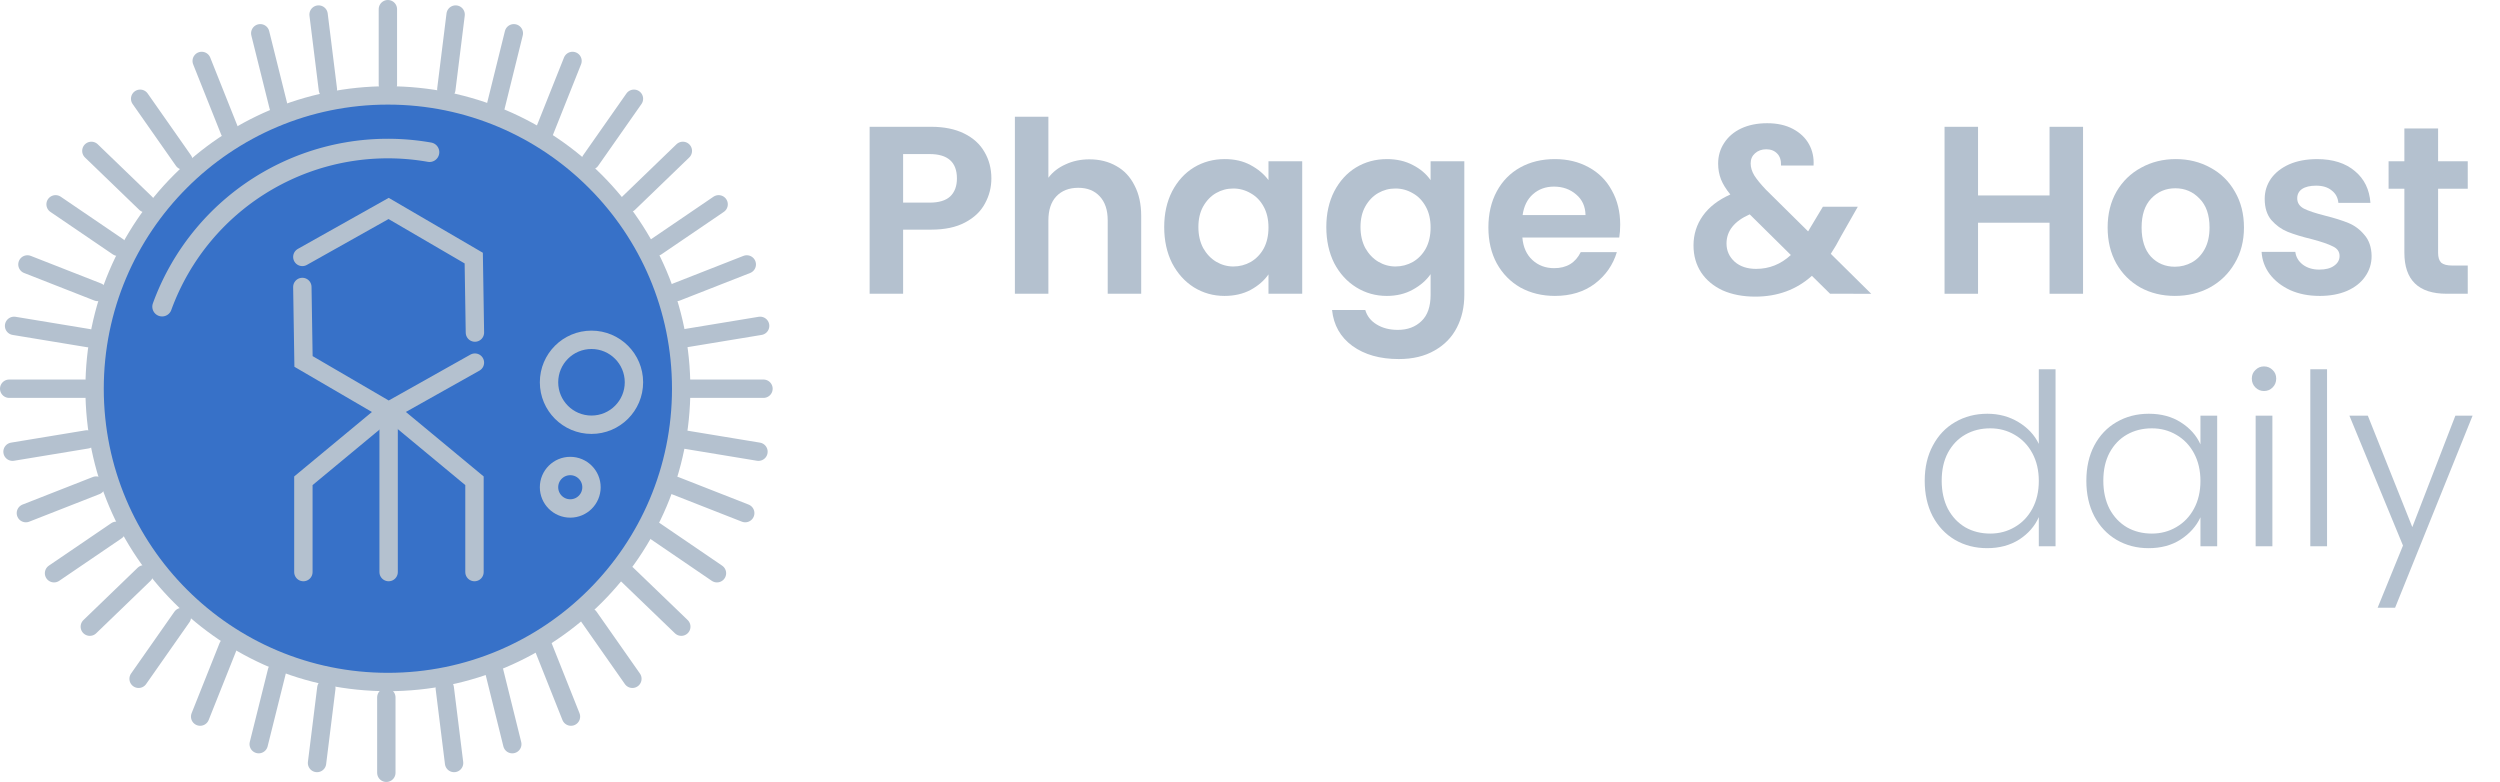 <?xml version="1.0" encoding="UTF-8" standalone="no"?>
<!-- Created with Inkscape (http://www.inkscape.org/) -->

<svg
   width="20.96mm"
   height="6.56mm"
   viewBox="0 0 20.96 6.56"
   version="1.1"
   id="svg1296"
   xmlns="http://www.w3.org/2000/svg"
   xmlns:svg="http://www.w3.org/2000/svg">
  <defs
     id="defs1293">
    <rect
       x="470.145"
       y="629.406"
       width="227.656"
       height="71.801"
       id="rect3737" />
    <rect
       x="470.145"
       y="629.406"
       width="227.656"
       height="71.801"
       id="rect5547" />
    <rect
       x="470.145"
       y="629.406"
       width="227.656"
       height="71.801"
       id="rect19171" />
    <rect
       x="470.145"
       y="629.406"
       width="227.656"
       height="71.801"
       id="rect1149" />
  </defs>
  <g
     id="g1239">
    <circle
       style="fill:#3771c8;fill-opacity:1;stroke:#b4c1cf;stroke-width:0.154;stroke-linecap:round;stroke-miterlimit:4;stroke-dasharray:none;stroke-opacity:1"
       id="path1140"
       cy="3.259"
       cx="3.252"
       r="2.459" />
    <g
       id="g1116"
       transform="matrix(0.105,0,0,0.105,-2.48,-2.613)"
       style="stroke:#b4c1cf;stroke-width:1.468;stroke-miterlimit:4;stroke-dasharray:none;stroke-opacity:1">
      <path
         style="fill:none;stroke:#b4c1cf;stroke-width:1.468;stroke-linecap:round;stroke-linejoin:miter;stroke-miterlimit:4;stroke-dasharray:none;stroke-opacity:1"
         d="m 47.76,45.4 6.89,-3.87 6.796,3.964 0.094,5.946"
         id="path1105" />
      <path
         style="fill:none;stroke:#b4c1cf;stroke-width:1.468;stroke-linecap:round;stroke-linejoin:miter;stroke-miterlimit:4;stroke-dasharray:none;stroke-opacity:1"
         d="m 61.54,53.84 -6.89,3.87 -6.796,-3.964 -0.094,-5.946"
         id="path1107" />
      <path
         style="fill:none;stroke:#b4c1cf;stroke-width:1.468;stroke-linecap:round;stroke-linejoin:miter;stroke-miterlimit:4;stroke-dasharray:none;stroke-opacity:1"
         d="M 54.65,58.105 V 70.564"
         id="path1109" />
      <path
         style="fill:none;stroke:#b4c1cf;stroke-width:1.468;stroke-linecap:round;stroke-linejoin:miter;stroke-miterlimit:4;stroke-dasharray:none;stroke-opacity:1"
         d="m 54.722,57.65 6.783,5.624 v 7.29"
         id="path1111" />
      <path
         style="fill:none;stroke:#b4c1cf;stroke-width:1.468;stroke-linecap:round;stroke-linejoin:miter;stroke-miterlimit:4;stroke-dasharray:none;stroke-opacity:1"
         d="m 54.626,57.65 -6.783,5.624 v 7.29"
         id="path1114" />
    </g>
    <path
       style="fill:none;stroke:#b4c1cf;stroke-width:0.154;stroke-linecap:round;stroke-linejoin:miter;stroke-miterlimit:4;stroke-dasharray:none;stroke-opacity:1"
       d="M 3.252,0.077 V 0.709"
       id="path1273" />
    <path
       style="fill:none;stroke:#b4c1cf;stroke-width:0.154;stroke-linecap:round;stroke-linejoin:miter;stroke-miterlimit:4;stroke-dasharray:none;stroke-opacity:1"
       d="M 3.82,0.122 3.742,0.749"
       id="path1388" />
    <path
       style="fill:none;stroke:#b4c1cf;stroke-width:0.154;stroke-linecap:round;stroke-linejoin:miter;stroke-miterlimit:4;stroke-dasharray:none;stroke-opacity:1"
       d="M 4.308,0.279 4.156,0.893"
       id="path1390" />
    <path
       style="fill:none;stroke:#b4c1cf;stroke-width:0.154;stroke-linecap:round;stroke-linejoin:miter;stroke-miterlimit:4;stroke-dasharray:none;stroke-opacity:1"
       d="m 4.8,0.511 -0.234,0.587"
       id="path1392" />
    <path
       style="fill:none;stroke:#b4c1cf;stroke-width:0.154;stroke-linecap:round;stroke-linejoin:miter;stroke-miterlimit:4;stroke-dasharray:none;stroke-opacity:1"
       d="M 5.315,0.828 4.952,1.346"
       id="path1394" />
    <path
       style="fill:none;stroke:#b4c1cf;stroke-width:0.154;stroke-linecap:round;stroke-linejoin:miter;stroke-miterlimit:4;stroke-dasharray:none;stroke-opacity:1"
       d="m 5.725,1.265 -0.455,0.439"
       id="path1398" />
    <path
       style="fill:none;stroke:#b4c1cf;stroke-width:0.154;stroke-linecap:round;stroke-linejoin:miter;stroke-miterlimit:4;stroke-dasharray:none;stroke-opacity:1"
       d="m 6.025,1.713 -0.523,0.356"
       id="path1400" />
    <path
       style="fill:none;stroke:#b4c1cf;stroke-width:0.154;stroke-linecap:round;stroke-linejoin:miter;stroke-miterlimit:4;stroke-dasharray:none;stroke-opacity:1"
       d="m 6.373,2.732 -0.624,0.103"
       id="path1402" />
    <path
       style="fill:none;stroke:#b4c1cf;stroke-width:0.154;stroke-linecap:round;stroke-linejoin:miter;stroke-miterlimit:4;stroke-dasharray:none;stroke-opacity:1"
       d="m 6.261,2.217 -0.589,0.231"
       id="path1404" />
    <path
       style="fill:none;stroke:#b4c1cf;stroke-width:0.154;stroke-linecap:round;stroke-linejoin:miter;stroke-miterlimit:4;stroke-dasharray:none;stroke-opacity:1"
       d="m 2.671,0.122 0.078,0.628"
       id="path1592" />
    <path
       style="fill:none;stroke:#b4c1cf;stroke-width:0.154;stroke-linecap:round;stroke-linejoin:miter;stroke-miterlimit:4;stroke-dasharray:none;stroke-opacity:1"
       d="M 2.182,0.279 2.335,0.893"
       id="path1594" />
    <path
       style="fill:none;stroke:#b4c1cf;stroke-width:0.154;stroke-linecap:round;stroke-linejoin:miter;stroke-miterlimit:4;stroke-dasharray:none;stroke-opacity:1"
       d="m 1.691,0.511 0.234,0.587"
       id="path1596" />
    <path
       style="fill:none;stroke:#b4c1cf;stroke-width:0.154;stroke-linecap:round;stroke-linejoin:miter;stroke-miterlimit:4;stroke-dasharray:none;stroke-opacity:1"
       d="m 1.175,0.828 0.363,0.518"
       id="path1598" />
    <path
       style="fill:none;stroke:#b4c1cf;stroke-width:0.154;stroke-linecap:round;stroke-linejoin:miter;stroke-miterlimit:4;stroke-dasharray:none;stroke-opacity:1"
       d="M 0.077,3.259 H 0.709"
       id="path1600" />
    <path
       style="fill:none;stroke:#b4c1cf;stroke-width:0.154;stroke-linecap:round;stroke-linejoin:miter;stroke-miterlimit:4;stroke-dasharray:none;stroke-opacity:1"
       d="m 0.766,1.265 0.455,0.439"
       id="path1602" />
    <path
       style="fill:none;stroke:#b4c1cf;stroke-width:0.154;stroke-linecap:round;stroke-linejoin:miter;stroke-miterlimit:4;stroke-dasharray:none;stroke-opacity:1"
       d="m 0.466,1.713 0.523,0.356"
       id="path1604" />
    <path
       style="fill:none;stroke:#b4c1cf;stroke-width:0.154;stroke-linecap:round;stroke-linejoin:miter;stroke-miterlimit:4;stroke-dasharray:none;stroke-opacity:1"
       d="m 0.118,2.732 0.624,0.103"
       id="path1606" />
    <path
       style="fill:none;stroke:#b4c1cf;stroke-width:0.154;stroke-linecap:round;stroke-linejoin:miter;stroke-miterlimit:4;stroke-dasharray:none;stroke-opacity:1"
       d="m 0.23,2.217 0.589,0.231"
       id="path1608" />
    <path
       style="fill:none;stroke:#b4c1cf;stroke-width:0.154;stroke-linecap:round;stroke-linejoin:miter;stroke-miterlimit:4;stroke-dasharray:none;stroke-opacity:1"
       d="m 3.239,6.479 v -0.632"
       id="path1610" />
    <path
       style="fill:none;stroke:#b4c1cf;stroke-width:0.154;stroke-linecap:round;stroke-linejoin:miter;stroke-miterlimit:4;stroke-dasharray:none;stroke-opacity:1"
       d="m 3.807,6.397 -0.078,-0.628"
       id="path1612" />
    <path
       style="fill:none;stroke:#b4c1cf;stroke-width:0.154;stroke-linecap:round;stroke-linejoin:miter;stroke-miterlimit:4;stroke-dasharray:none;stroke-opacity:1"
       d="M 4.295,6.239 4.143,5.626"
       id="path1614" />
    <path
       style="fill:none;stroke:#b4c1cf;stroke-width:0.154;stroke-linecap:round;stroke-linejoin:miter;stroke-miterlimit:4;stroke-dasharray:none;stroke-opacity:1"
       d="M 4.787,6.008 4.553,5.42"
       id="path1616" />
    <path
       style="fill:none;stroke:#b4c1cf;stroke-width:0.154;stroke-linecap:round;stroke-linejoin:miter;stroke-miterlimit:4;stroke-dasharray:none;stroke-opacity:1"
       d="M 5.302,5.691 4.939,5.173"
       id="path1618" />
    <path
       style="fill:none;stroke:#b4c1cf;stroke-width:0.154;stroke-linecap:round;stroke-linejoin:miter;stroke-miterlimit:4;stroke-dasharray:none;stroke-opacity:1"
       d="M 6.401,3.259 H 5.768"
       id="path1620" />
    <path
       style="fill:none;stroke:#b4c1cf;stroke-width:0.154;stroke-linecap:round;stroke-linejoin:miter;stroke-miterlimit:4;stroke-dasharray:none;stroke-opacity:1"
       d="M 5.712,5.254 5.256,4.815"
       id="path1622" />
    <path
       style="fill:none;stroke:#b4c1cf;stroke-width:0.154;stroke-linecap:round;stroke-linejoin:miter;stroke-miterlimit:4;stroke-dasharray:none;stroke-opacity:1"
       d="M 6.011,4.806 5.489,4.45"
       id="path1624" />
    <path
       style="fill:none;stroke:#b4c1cf;stroke-width:0.154;stroke-linecap:round;stroke-linejoin:miter;stroke-miterlimit:4;stroke-dasharray:none;stroke-opacity:1"
       d="M 6.359,3.787 5.735,3.684"
       id="path1626" />
    <path
       style="fill:none;stroke:#b4c1cf;stroke-width:0.154;stroke-linecap:round;stroke-linejoin:miter;stroke-miterlimit:4;stroke-dasharray:none;stroke-opacity:1"
       d="m 6.248,4.302 -0.589,-0.231"
       id="path1628" />
    <path
       style="fill:none;stroke:#b4c1cf;stroke-width:0.154;stroke-linecap:round;stroke-linejoin:miter;stroke-miterlimit:4;stroke-dasharray:none;stroke-opacity:1"
       d="m 2.658,6.397 0.078,-0.628"
       id="path1814" />
    <path
       style="fill:none;stroke:#b4c1cf;stroke-width:0.154;stroke-linecap:round;stroke-linejoin:miter;stroke-miterlimit:4;stroke-dasharray:none;stroke-opacity:1"
       d="M 2.169,6.239 2.322,5.626"
       id="path1817" />
    <path
       style="fill:none;stroke:#b4c1cf;stroke-width:0.154;stroke-linecap:round;stroke-linejoin:miter;stroke-miterlimit:4;stroke-dasharray:none;stroke-opacity:1"
       d="m 1.678,6.008 0.234,-0.587"
       id="path1819" />
    <path
       style="fill:none;stroke:#b4c1cf;stroke-width:0.154;stroke-linecap:round;stroke-linejoin:miter;stroke-miterlimit:4;stroke-dasharray:none;stroke-opacity:1"
       d="M 1.162,5.691 1.525,5.173"
       id="path1821" />
    <path
       style="fill:none;stroke:#b4c1cf;stroke-width:0.154;stroke-linecap:round;stroke-linejoin:miter;stroke-miterlimit:4;stroke-dasharray:none;stroke-opacity:1"
       d="m 0.753,5.254 0.455,-0.439"
       id="path1825" />
    <path
       style="fill:none;stroke:#b4c1cf;stroke-width:0.154;stroke-linecap:round;stroke-linejoin:miter;stroke-miterlimit:4;stroke-dasharray:none;stroke-opacity:1"
       d="m 0.453,4.806 0.523,-0.356"
       id="path1827" />
    <path
       style="fill:none;stroke:#b4c1cf;stroke-width:0.154;stroke-linecap:round;stroke-linejoin:miter;stroke-miterlimit:4;stroke-dasharray:none;stroke-opacity:1"
       d="m 0.105,3.787 0.624,-0.103"
       id="path1829" />
    <path
       style="fill:none;stroke:#b4c1cf;stroke-width:0.154;stroke-linecap:round;stroke-linejoin:miter;stroke-miterlimit:4;stroke-dasharray:none;stroke-opacity:1"
       d="m 0.217,4.302 0.589,-0.231"
       id="path1831" />
    <circle
       style="fill:none;stroke:#b4c1cf;stroke-width:0.154;stroke-linecap:round;stroke-miterlimit:4;stroke-dasharray:none;stroke-opacity:1"
       id="path2452"
       cy="3.205"
       cx="4.959"
       r="0.356" />
    <circle
       style="fill:none;stroke:#b4c1cf;stroke-width:0.154;stroke-linecap:round;stroke-miterlimit:4;stroke-dasharray:none;stroke-opacity:1"
       id="circle2534"
       cy="4.085"
       cx="4.781"
       r="0.178" />
    <path
       style="fill:none;stroke:#b4c1cf;stroke-width:0.164;stroke-linecap:round;stroke-miterlimit:4;stroke-dasharray:none;stroke-opacity:1"
       id="circle2814"
       d="M 1.359,2.571 A 2.014,2.014 0 0 1 3.601,1.276" />
    <g
       aria-label="Phage &amp; Host"
       transform="matrix(0.094,0,0,0.094,-37.041,-58.456)"
       id="text3735"
       style="font-size:8px;line-height:1.25;white-space:pre;shape-inside:url(#rect3737);fill:#b4c1cf;fill-opacity:1">
      <path
         d="m 482.475,637.79 q 0,1.195 -0.576,2.24 -0.555,1.045 -1.771,1.685 -1.195,0.64 -3.029,0.64 h -2.496 v 5.717 h -2.987 v -14.891 h 5.483 q 1.728,0 2.944,0.597 1.216,0.597 1.813,1.643 0.619,1.045 0.619,2.368 z m -5.504,2.155 q 1.237,0 1.835,-0.555 0.597,-0.576 0.597,-1.6 0,-2.176 -2.432,-2.176 h -2.368 v 4.331 z"
         style="font-weight:600;font-size:21.333px;font-family:Poppins;-inkscape-font-specification:'Poppins, Semi-Bold';fill:#b4c1cf;fill-opacity:1"
         id="path6129" />
      <path
         d="m 491.231,636.084 q 1.344,0 2.389,0.597 1.045,0.576 1.621,1.728 0.597,1.131 0.597,2.731 v 6.933 h -2.987 v -6.528 q 0,-1.408 -0.704,-2.155 -0.704,-0.768 -1.92,-0.768 -1.237,0 -1.963,0.768 -0.704,0.747 -0.704,2.155 v 6.528 h -2.987 v -15.787 h 2.987 v 5.44 q 0.576,-0.768 1.536,-1.195 0.96,-0.448 2.133,-0.448 z"
         style="font-weight:600;font-size:21.333px;font-family:Poppins;-inkscape-font-specification:'Poppins, Semi-Bold';fill:#b4c1cf;fill-opacity:1"
         id="path6131" />
      <path
         d="m 497.89,642.121 q 0,-1.792 0.704,-3.179 0.725,-1.387 1.941,-2.133 1.237,-0.747 2.752,-0.747 1.323,0 2.304,0.533 1.003,0.533 1.6,1.344 v -1.685 h 3.008 v 11.819 h -3.008 v -1.728 q -0.576,0.832 -1.6,1.387 -1.003,0.533 -2.325,0.533 -1.493,0 -2.731,-0.768 -1.216,-0.768 -1.941,-2.155 -0.704,-1.408 -0.704,-3.221 z m 9.301,0.043 q 0,-1.088 -0.427,-1.856 -0.427,-0.789 -1.152,-1.195 -0.725,-0.427 -1.557,-0.427 -0.832,0 -1.536,0.405 -0.704,0.405 -1.152,1.195 -0.427,0.768 -0.427,1.835 0,1.067 0.427,1.877 0.448,0.789 1.152,1.216 0.725,0.427 1.536,0.427 0.832,0 1.557,-0.405 0.725,-0.427 1.152,-1.195 0.427,-0.789 0.427,-1.877 z"
         style="font-weight:600;font-size:21.333px;font-family:Poppins;-inkscape-font-specification:'Poppins, Semi-Bold';fill:#b4c1cf;fill-opacity:1"
         id="path6133" />
      <path
         d="m 517.746,636.062 q 1.323,0 2.325,0.533 1.003,0.512 1.579,1.344 v -1.685 h 3.008 v 11.904 q 0,1.643 -0.661,2.923 -0.661,1.301 -1.984,2.048 -1.323,0.768 -3.2,0.768 -2.517,0 -4.139,-1.173 -1.6,-1.173 -1.813,-3.2 h 2.965 q 0.235,0.811 1.003,1.28 0.789,0.491 1.899,0.491 1.301,0 2.112,-0.789 0.811,-0.768 0.811,-2.347 v -1.835 q -0.576,0.832 -1.6,1.387 -1.003,0.555 -2.304,0.555 -1.493,0 -2.731,-0.768 -1.237,-0.768 -1.963,-2.155 -0.704,-1.408 -0.704,-3.221 0,-1.792 0.704,-3.179 0.725,-1.387 1.941,-2.133 1.237,-0.747 2.752,-0.747 z m 3.904,6.101 q 0,-1.088 -0.427,-1.856 -0.427,-0.789 -1.152,-1.195 -0.725,-0.427 -1.557,-0.427 -0.832,0 -1.536,0.405 -0.704,0.405 -1.152,1.195 -0.427,0.768 -0.427,1.835 0,1.067 0.427,1.877 0.448,0.789 1.152,1.216 0.725,0.427 1.536,0.427 0.832,0 1.557,-0.405 0.725,-0.427 1.152,-1.195 0.427,-0.789 0.427,-1.877 z"
         style="font-weight:600;font-size:21.333px;font-family:Poppins;-inkscape-font-specification:'Poppins, Semi-Bold';fill:#b4c1cf;fill-opacity:1"
         id="path6135" />
      <path
         d="m 538.561,641.908 q 0,0.64 -0.085,1.152 h -8.64 q 0.107,1.28 0.896,2.005 0.789,0.725 1.941,0.725 1.664,0 2.368,-1.429 h 3.221 q -0.512,1.707 -1.963,2.816 -1.451,1.088 -3.563,1.088 -1.707,0 -3.072,-0.747 -1.344,-0.768 -2.112,-2.155 -0.747,-1.387 -0.747,-3.2 0,-1.835 0.747,-3.221 0.747,-1.387 2.091,-2.133 1.344,-0.747 3.093,-0.747 1.685,0 3.008,0.725 1.344,0.725 2.069,2.069 0.747,1.323 0.747,3.051 z m -3.093,-0.853 q -0.021,-1.152 -0.832,-1.835 -0.811,-0.704 -1.984,-0.704 -1.109,0 -1.877,0.683 -0.747,0.661 -0.917,1.856 z"
         style="font-weight:600;font-size:21.333px;font-family:Poppins;-inkscape-font-specification:'Poppins, Semi-Bold';fill:#b4c1cf;fill-opacity:1"
         id="path6137" />
      <path
         d="m 557.281,648.073 -1.621,-1.6 q -2.069,1.856 -5.056,1.856 -1.643,0 -2.901,-0.555 -1.237,-0.576 -1.92,-1.6 -0.683,-1.045 -0.683,-2.411 0,-1.472 0.832,-2.645 0.832,-1.173 2.453,-1.899 -0.576,-0.704 -0.832,-1.344 -0.256,-0.661 -0.256,-1.408 0,-1.024 0.533,-1.835 0.533,-0.832 1.515,-1.301 1.003,-0.469 2.325,-0.469 1.344,0 2.304,0.512 0.96,0.512 1.429,1.365 0.469,0.853 0.405,1.899 h -2.901 q 0.021,-0.704 -0.341,-1.067 -0.363,-0.384 -0.981,-0.384 -0.597,0 -1.003,0.363 -0.384,0.341 -0.384,0.896 0,0.533 0.32,1.067 0.32,0.512 1.045,1.28 l 3.755,3.712 q 0.043,-0.043 0.064,-0.085 0.021,-0.043 0.043,-0.085 l 1.216,-2.027 h 3.115 l -1.493,2.624 q -0.427,0.832 -0.917,1.579 l 3.605,3.563 z m -6.592,-2.219 q 1.749,0 3.093,-1.237 l -3.669,-3.627 q -2.069,0.917 -2.069,2.603 0,0.96 0.725,1.621 0.725,0.64 1.92,0.64 z"
         style="font-weight:600;font-size:21.333px;font-family:Poppins;-inkscape-font-specification:'Poppins, Semi-Bold';fill:#b4c1cf;fill-opacity:1"
         id="path6139" />
      <path
         d="m 579.843,633.182 v 14.891 h -2.987 v -6.336 h -6.379 v 6.336 h -2.987 v -14.891 h 2.987 v 6.123 h 6.379 v -6.123 z"
         style="font-weight:600;font-size:21.333px;font-family:Poppins;-inkscape-font-specification:'Poppins, Semi-Bold';fill:#b4c1cf;fill-opacity:1"
         id="path6141" />
      <path
         d="m 588.031,648.265 q -1.707,0 -3.072,-0.747 -1.365,-0.768 -2.155,-2.155 -0.768,-1.387 -0.768,-3.2 0,-1.813 0.789,-3.2 0.811,-1.387 2.197,-2.133 1.387,-0.768 3.093,-0.768 1.707,0 3.093,0.768 1.387,0.747 2.176,2.133 0.811,1.387 0.811,3.2 0,1.813 -0.832,3.2 -0.811,1.387 -2.219,2.155 -1.387,0.747 -3.115,0.747 z m 0,-2.603 q 0.811,0 1.515,-0.384 0.725,-0.405 1.152,-1.195 0.427,-0.789 0.427,-1.92 0,-1.685 -0.896,-2.581 -0.875,-0.917 -2.155,-0.917 -1.28,0 -2.155,0.917 -0.853,0.896 -0.853,2.581 0,1.685 0.832,2.603 0.853,0.896 2.133,0.896 z"
         style="font-weight:600;font-size:21.333px;font-family:Poppins;-inkscape-font-specification:'Poppins, Semi-Bold';fill:#b4c1cf;fill-opacity:1"
         id="path6143" />
      <path
         d="m 600.931,648.265 q -1.451,0 -2.603,-0.512 -1.152,-0.533 -1.835,-1.429 -0.661,-0.896 -0.725,-1.984 h 3.008 q 0.085,0.683 0.661,1.131 0.597,0.448 1.472,0.448 0.853,0 1.323,-0.341 0.491,-0.341 0.491,-0.875 0,-0.576 -0.597,-0.853 -0.576,-0.299 -1.856,-0.64 -1.323,-0.32 -2.176,-0.661 -0.832,-0.341 -1.451,-1.045 -0.597,-0.704 -0.597,-1.899 0,-0.981 0.555,-1.792 0.576,-0.811 1.621,-1.28 1.067,-0.469 2.496,-0.469 2.112,0 3.371,1.067 1.259,1.045 1.387,2.837 h -2.859 q -0.064,-0.704 -0.597,-1.109 -0.512,-0.427 -1.387,-0.427 -0.811,0 -1.259,0.299 -0.427,0.299 -0.427,0.832 0,0.597 0.597,0.917 0.597,0.299 1.856,0.619 1.28,0.32 2.112,0.661 0.832,0.341 1.429,1.067 0.619,0.704 0.64,1.877 0,1.024 -0.576,1.835 -0.555,0.811 -1.621,1.28 -1.045,0.448 -2.453,0.448 z"
         style="font-weight:600;font-size:21.333px;font-family:Poppins;-inkscape-font-specification:'Poppins, Semi-Bold';fill:#b4c1cf;fill-opacity:1"
         id="path6145" />
      <path
         d="m 611.51,638.708 v 5.717 q 0,0.597 0.277,0.875 0.299,0.256 0.981,0.256 h 1.387 v 2.517 h -1.877 q -3.776,0 -3.776,-3.669 v -5.696 h -1.408 v -2.453 h 1.408 v -2.923 h 3.008 v 2.923 h 2.645 v 2.453 z"
         style="font-weight:600;font-size:21.333px;font-family:Poppins;-inkscape-font-specification:'Poppins, Semi-Bold';fill:#b4c1cf;fill-opacity:1"
         id="path6147" />
    </g>
    <g
       aria-label="daily"
       transform="matrix(0.094,0,0,0.094,-28.153,-56.339)"
       id="text5545"
       style="font-size:8px;line-height:1.25;white-space:pre;shape-inside:url(#rect5547);fill:#b4c1cf;fill-opacity:1">
      <path
         d="m 471.169,642.228 q 0,-1.792 0.725,-3.136 0.725,-1.365 1.984,-2.091 1.28,-0.747 2.88,-0.747 1.536,0 2.773,0.747 1.237,0.747 1.813,1.941 v -6.656 h 1.493 v 15.787 h -1.493 v -2.603 q -0.533,1.216 -1.749,2.005 -1.216,0.768 -2.859,0.768 -1.6,0 -2.88,-0.747 -1.259,-0.747 -1.984,-2.112 -0.704,-1.365 -0.704,-3.157 z m 10.176,0.021 q 0,-1.408 -0.576,-2.475 -0.576,-1.067 -1.579,-1.643 -0.981,-0.576 -2.176,-0.576 -1.237,0 -2.219,0.555 -0.981,0.555 -1.557,1.621 -0.555,1.045 -0.555,2.496 0,1.429 0.555,2.517 0.576,1.067 1.557,1.643 0.981,0.555 2.219,0.555 1.195,0 2.176,-0.576 1.003,-0.576 1.579,-1.643 0.576,-1.067 0.576,-2.475 z"
         style="font-weight:300;font-size:21.333px;font-family:Poppins;-inkscape-font-specification:'Poppins, Light';fill:#b4c1cf;fill-opacity:1"
         id="path6168" />
      <path
         d="m 485.585,642.228 q 0,-1.792 0.704,-3.136 0.725,-1.365 1.984,-2.091 1.28,-0.747 2.88,-0.747 1.664,0 2.859,0.768 1.216,0.768 1.749,1.963 v -2.56 h 1.493 v 11.648 h -1.493 v -2.581 q -0.555,1.195 -1.771,1.984 -1.195,0.768 -2.859,0.768 -1.579,0 -2.859,-0.747 -1.259,-0.747 -1.984,-2.112 -0.704,-1.365 -0.704,-3.157 z m 10.176,0.021 q 0,-1.408 -0.576,-2.475 -0.576,-1.067 -1.579,-1.643 -0.981,-0.576 -2.176,-0.576 -1.237,0 -2.219,0.555 -0.981,0.555 -1.557,1.621 -0.555,1.045 -0.555,2.496 0,1.429 0.555,2.517 0.576,1.067 1.557,1.643 0.981,0.555 2.219,0.555 1.195,0 2.176,-0.576 1.003,-0.576 1.579,-1.643 0.576,-1.067 0.576,-2.475 z"
         style="font-weight:300;font-size:21.333px;font-family:Poppins;-inkscape-font-specification:'Poppins, Light';fill:#b4c1cf;fill-opacity:1"
         id="path6170" />
      <path
         d="m 501.431,634.228 q -0.448,0 -0.768,-0.32 -0.32,-0.32 -0.32,-0.789 0,-0.469 0.32,-0.768 0.32,-0.32 0.768,-0.32 0.448,0 0.768,0.32 0.32,0.299 0.32,0.768 0,0.469 -0.32,0.789 -0.32,0.32 -0.768,0.32 z m 0.747,2.197 v 11.648 h -1.493 v -11.648 z"
         style="font-weight:300;font-size:21.333px;font-family:Poppins;-inkscape-font-specification:'Poppins, Light';fill:#b4c1cf;fill-opacity:1"
         id="path6172" />
      <path
         d="m 507.053,632.286 v 15.787 h -1.493 v -15.787 z"
         style="font-weight:300;font-size:21.333px;font-family:Poppins;-inkscape-font-specification:'Poppins, Light';fill:#b4c1cf;fill-opacity:1"
         id="path6174" />
      <path
         d="m 520.034,636.425 -6.912,17.131 h -1.557 l 2.261,-5.547 -4.779,-11.584 h 1.643 l 3.968,9.941 3.84,-9.941 z"
         style="font-weight:300;font-size:21.333px;font-family:Poppins;-inkscape-font-specification:'Poppins, Light';fill:#b4c1cf;fill-opacity:1"
         id="path6176" />
    </g>
  </g>
</svg>
